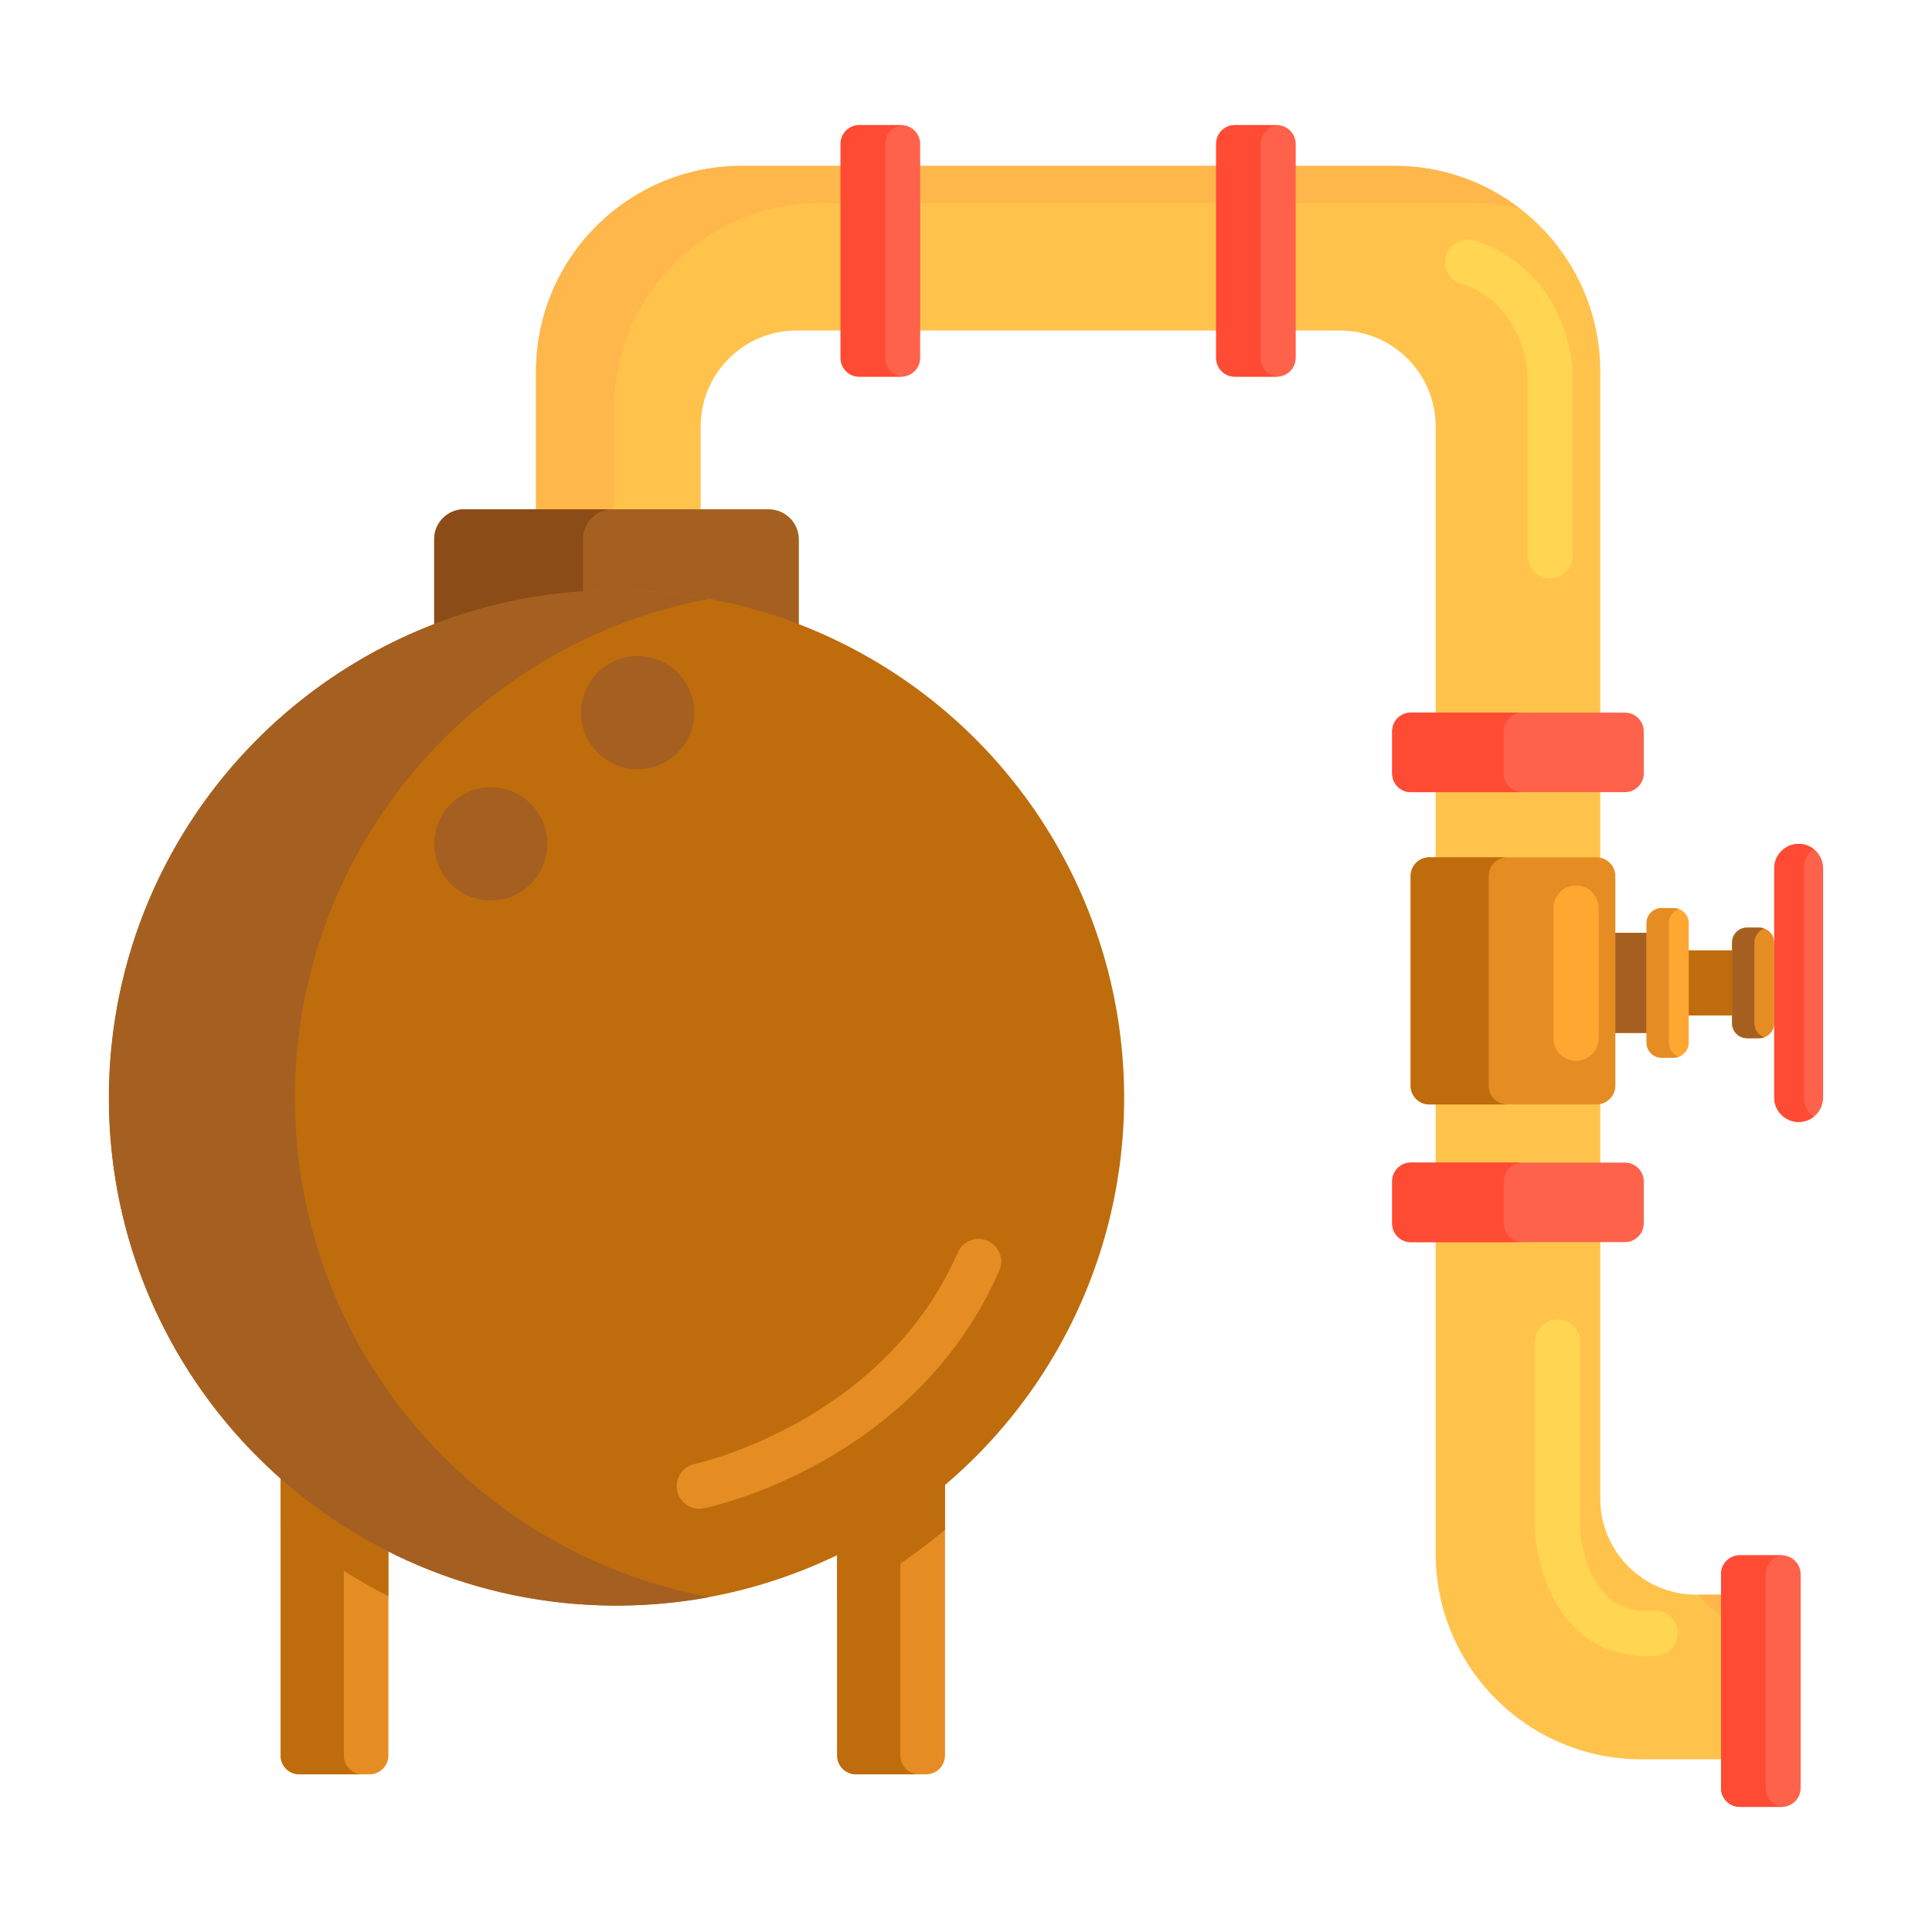 <?xml version="1.0" encoding="utf-8"?>
<!-- Generator: Adobe Illustrator 22.1.0, SVG Export Plug-In . SVG Version: 6.00 Build 0)  -->
<svg xmlns="http://www.w3.org/2000/svg" xmlns:xlink="http://www.w3.org/1999/xlink" version="1.1" id="Layer_1" x="0px" y="0px" viewBox="0 0 512 512" style="enable-background:new 0 0 512 512;" xml:space="preserve" width="512" height="512">
<style type="text/css">
	.st0{fill:#FFA730;}
	.st1{fill:#E58D23;}
	.st2{fill:#BF6C0D;}
	.st3{fill:#A56021;}
	.st4{fill:#FFD551;}
	.st5{fill:#FFF4C1;}
	.st6{fill:#FFC34C;}
	.st7{fill:#FFEA63;}
	.st8{fill:#FCE575;}
	.st9{fill:#FFB74B;}
	.st10{fill:#8C4C17;}
	.st11{fill:#F9BB32;}
	.st12{fill:#FF4B34;}
	.st13{fill:#FF9079;}
	.st14{fill:#FFDF74;}
	.st15{fill:#FF624B;}
	.st16{fill:#CCC033;}
	.st17{fill:#EACF32;}
	.st18{fill:#FFEACF;}
	.st19{fill:#99AF17;}
	.st20{fill:#FFD59A;}
	.st21{fill:#FCDA4F;}
	.st22{fill:#FCF9DE;}
	.st23{fill:#DB9C2E;}
</style>
<g>
	<g>
		<g>
			<path class="st6" d="M449.54,422.605c-14.055,0-25.449-11.393-25.449-25.449v-62.368v-30.703v-97.979v-22.861V98.492     c0-30.118-24.416-54.534-54.534-54.534h-64.951h-19.72H196.59c-30.118,0-54.534,24.416-54.534,54.534v107.614h43.627v-93.071     c0-14.055,11.394-25.449,25.449-25.449h73.753h19.72h50.408c14.055,0,25.449,11.394,25.449,25.449v70.211v22.861v97.979v30.703     v76.911c0,30.118,24.416,54.534,54.534,54.534h41.505v-43.628H449.54z"/>
		</g>
	</g>
	<g>
		<g>
			<g>
				<path class="st9" d="M470.246,432.466h6.256v-9.86h-26.365C454.793,428.602,462.066,432.466,470.246,432.466z"/>
			</g>
		</g>
		<g>
			<g>
				<path class="st9" d="M162.762,108.353c0-30.118,24.416-54.534,54.534-54.534h88.295h19.72h64.951      c4.322,0,8.52,0.518,12.551,1.467c-9.206-7.097-20.735-11.328-33.258-11.328h-64.951h-19.72H196.59      c-30.118,0-54.534,24.416-54.534,54.534v107.613h20.707V108.353z"/>
			</g>
		</g>
	</g>
	<g>
		<g>
			<path class="st3" d="M211.704,175.415h-96.637v-32.447c0-4.418,3.582-8,8-8h80.637c4.418,0,8,3.582,8,8V175.415z"/>
		</g>
	</g>
	<g>
		<g>
			<path class="st15" d="M368.941,204.936V193.85c0-2.761,2.239-5,5-5h56.671c2.761,0,5,2.239,5,5v11.087c0,2.761-2.239,5-5,5     h-56.671C371.18,209.936,368.941,207.698,368.941,204.936z"/>
		</g>
	</g>
	<g>
		<g>
			<path class="st15" d="M368.941,324.184v-11.087c0-2.761,2.239-5,5-5h56.671c2.761,0,5,2.239,5,5v11.087c0,2.761-2.239,5-5,5     h-56.671C371.18,329.184,368.941,326.946,368.941,324.184z"/>
		</g>
	</g>
	<g>
		<g>
			<path class="st15" d="M461.099,412.174h11.087c2.761,0,5,2.239,5,5v56.671c0,2.761-2.239,5-5,5h-11.087c-2.761,0-5-2.239-5-5     v-56.671C456.099,414.412,458.337,412.174,461.099,412.174z"/>
		</g>
	</g>
	<g>
		<g>
			
				<rect x="414.794" y="247.189" transform="matrix(-1.836970e-16 1 -1 -1.836970e-16 688.57 -167.605)" class="st3" width="26.588" height="26.588"/>
		</g>
	</g>
	<g>
		<g>
			
				<rect x="444.875" y="251.851" transform="matrix(-1.836970e-16 1 -1 -1.836970e-16 713.989 -193.024)" class="st2" width="17.263" height="17.263"/>
		</g>
	</g>
	<g>
		<g>
			<path class="st1" d="M459.013,271.137v-21.309c0-2.209,1.791-4,4-4h3.177c2.209,0,4,1.791,4,4v21.309c0,2.209-1.791,4-4,4h-3.177     C460.804,275.137,459.013,273.346,459.013,271.137z"/>
		</g>
	</g>
	<g>
		<g>
			<path class="st15" d="M470.19,290.853v-60.74c0-3.577,2.9-6.477,6.477-6.477l0,0c3.577,0,6.477,2.9,6.477,6.477v60.74     c0,3.577-2.9,6.477-6.477,6.477l0,0C473.089,297.329,470.19,294.43,470.19,290.853z"/>
		</g>
	</g>
	<g>
		<g>
			<path class="st1" d="M97.933,470.207H79.36c-2.761,0-5-2.239-5-5v-94.172h28.573v94.172     C102.933,467.968,100.694,470.207,97.933,470.207z"/>
		</g>
	</g>
	<g>
		<g>
			<path class="st1" d="M245.431,470.207h-18.573c-2.761,0-5-2.239-5-5v-94.172h28.573v94.172     C250.431,467.968,248.193,470.207,245.431,470.207z"/>
		</g>
	</g>
	<g>
		<g>
			<path class="st15" d="M238.853,99.826h-11.087c-2.761,0-5-2.239-5-5V38.155c0-2.761,2.239-5,5-5h11.087c2.761,0,5,2.239,5,5     v56.671C243.853,97.588,241.614,99.826,238.853,99.826z"/>
		</g>
	</g>
	<g>
		<g>
			<path class="st15" d="M338.38,99.826h-11.087c-2.761,0-5-2.239-5-5V38.155c0-2.761,2.239-5,5-5h11.087c2.761,0,5,2.239,5,5     v56.671C343.38,97.588,341.141,99.826,338.38,99.826z"/>
		</g>
	</g>
	<g>
		<g>
			<path class="st1" d="M423.088,292.688H378.83c-2.761,0-5-2.239-5-5v-55.487c0-2.761,2.239-5,5-5h44.258c2.761,0,5,2.239,5,5     v55.487C428.088,290.449,425.849,292.688,423.088,292.688z"/>
		</g>
	</g>
	<g>
		<g>
			<path class="st10" d="M162.396,134.967h-39.441c-4.357,0-7.888,3.532-7.888,7.888v32.559h39.441v-32.559     C154.508,138.499,158.039,134.967,162.396,134.967z"/>
		</g>
	</g>
	<g>
		<g>
			<path class="st2" d="M91.123,465.277v-94.242H74.36v94.242c0,2.722,2.207,4.93,4.93,4.93h16.762     C93.33,470.207,91.123,467.999,91.123,465.277z"/>
		</g>
	</g>
	<g>
		<g>
			<path class="st2" d="M238.621,465.277v-94.242h-16.762v94.242c0,2.722,2.207,4.93,4.93,4.93h16.762     C240.828,470.207,238.621,467.999,238.621,465.277z"/>
		</g>
	</g>
	<g>
		<g>
			<path class="st2" d="M74.36,403.651c8.614,7.611,18.208,14.135,28.573,19.356v-51.973H74.36V403.651z"/>
		</g>
	</g>
	<g>
		<g>
			<path class="st2" d="M221.859,423.992c10.33-4.994,19.92-11.275,28.573-18.626v-34.332h-28.573V423.992z"/>
		</g>
	</g>
	<g>
		<g>
			<circle class="st2" cx="163.385" cy="290.971" r="134.529"/>
		</g>
	</g>
	<g>
		<g>
			<path class="st3" d="M78.158,290.971c0-65.877,47.354-120.687,109.878-132.267c-7.992-1.48-16.23-2.262-24.651-2.262     c-74.298,0-134.529,60.23-134.529,134.529S89.087,425.5,163.385,425.5c8.421,0,16.658-0.782,24.651-2.262     C125.512,411.659,78.158,356.848,78.158,290.971z"/>
		</g>
	</g>
	<g>
		<g>
			<path class="st12" d="M234.598,94.896V38.085c0-2.619,2.048-4.739,4.627-4.899c-0.102-0.006-0.199-0.031-0.303-0.031h-11.226     c-2.723,0-4.93,2.208-4.93,4.93v56.811c0,2.723,2.207,4.93,4.93,4.93h11.226c0.104,0,0.201-0.024,0.303-0.031     C236.647,99.636,234.598,97.515,234.598,94.896z"/>
		</g>
	</g>
	<g>
		<g>
			<path class="st12" d="M334.126,94.896V38.085c0-2.619,2.048-4.739,4.627-4.899c-0.102-0.006-0.199-0.031-0.303-0.031h-11.226     c-2.723,0-4.93,2.208-4.93,4.93v56.811c0,2.723,2.207,4.93,4.93,4.93h11.226c0.104,0,0.201-0.024,0.303-0.031     C336.174,99.636,334.126,97.515,334.126,94.896z"/>
		</g>
	</g>
	<g>
		<g>
			<path class="st12" d="M398.522,205.006V193.78c0-2.723,2.207-4.93,4.93-4.93h-29.581c-2.723,0-4.93,2.207-4.93,4.93v11.226     c0,2.723,2.207,4.93,4.93,4.93h29.581C400.729,209.936,398.522,207.729,398.522,205.006z"/>
		</g>
	</g>
	<g>
		<g>
			<path class="st12" d="M398.522,324.254v-11.227c0-2.723,2.207-4.93,4.93-4.93h-29.581c-2.723,0-4.93,2.207-4.93,4.93v11.227     c0,2.723,2.207,4.93,4.93,4.93h29.581C400.729,329.184,398.522,326.977,398.522,324.254z"/>
		</g>
	</g>
	<g>
		<g>
			<path class="st12" d="M467.931,473.915v-56.811c0-2.619,2.048-4.74,4.627-4.9c-0.102-0.006-0.199-0.03-0.303-0.03h-11.226     c-2.723,0-4.93,2.207-4.93,4.93v56.811c0,2.722,2.207,4.93,4.93,4.93h11.226c0.104,0,0.201-0.025,0.303-0.031     C469.979,478.655,467.931,476.534,467.931,473.915z"/>
		</g>
	</g>
	<g>
		<g>
			<path class="st12" d="M478.078,290.853v-60.74c0-2.091,0.995-3.945,2.533-5.129c-1.093-0.842-2.458-1.348-3.944-1.348l0,0     c-3.577,0-6.477,2.9-6.477,6.478v60.74c0,3.577,2.9,6.477,6.477,6.477l0,0c1.486,0,2.851-0.506,3.944-1.347     C479.073,294.798,478.078,292.943,478.078,290.853z"/>
		</g>
	</g>
	<g>
		<g>
			<path class="st2" d="M394.536,287.758V232.13c0-2.722,2.207-4.93,4.93-4.93H378.76c-2.723,0-4.93,2.208-4.93,4.93v55.628     c0,2.722,2.207,4.93,4.93,4.93h20.706C396.744,292.688,394.536,290.48,394.536,287.758z"/>
		</g>
	</g>
	<g>
		<g>
			<path class="st0" d="M436.361,276.301v-31.636c0-2.209,1.791-4,4-4h3.177c2.209,0,4,1.791,4,4v31.636c0,2.209-1.791,4-4,4h-3.177     C438.151,280.301,436.361,278.51,436.361,276.301z"/>
		</g>
	</g>
	<g>
		<g>
			<path class="st3" d="M464.929,271.193v-21.421c0-1.715,1.102-3.159,2.63-3.702c-0.413-0.146-0.851-0.242-1.314-0.242h-3.289     c-2.178,0-3.944,1.766-3.944,3.944v21.421c0,2.178,1.766,3.944,3.944,3.944h3.289c0.463,0,0.901-0.094,1.314-0.241     C466.031,274.353,464.929,272.908,464.929,271.193z"/>
		</g>
	</g>
	<g>
		<g>
			<path class="st1" d="M442.277,276.357v-31.748c0-1.715,1.101-3.16,2.63-3.703c-0.413-0.146-0.851-0.241-1.314-0.241h-3.289     c-2.178,0-3.944,1.766-3.944,3.944v31.748c0,2.178,1.766,3.944,3.944,3.944h3.289c0.463,0,0.901-0.095,1.314-0.242     C443.378,279.516,442.277,278.072,442.277,276.357z"/>
		</g>
	</g>
	<g>
		<g>
			<circle class="st3" cx="168.977" cy="188.85" r="15"/>
		</g>
	</g>
	<g>
		<g>
			<circle class="st3" cx="130.067" cy="223.635" r="15"/>
		</g>
	</g>
	<g>
		<g>
			<path class="st1" d="M185.327,399.838c-2.787,0-5.286-1.953-5.87-4.79c-0.668-3.244,1.417-6.415,4.66-7.086     c0.687-0.146,49.978-11.014,69.721-56.053c1.33-3.036,4.871-4.417,7.904-3.086c3.035,1.33,4.417,4.869,3.086,7.904     c-22.322,50.923-76.01,62.519-78.284,62.988C186.136,399.797,185.729,399.838,185.327,399.838z"/>
		</g>
	</g>
	<g>
		<g>
			<path class="st0" d="M417.667,281.137c-3.313,0-6-2.687-6-6v-34.472c0-3.313,2.687-6,6-6s6,2.687,6,6v34.472     C423.667,278.45,420.98,281.137,417.667,281.137z"/>
		</g>
	</g>
	<g>
		<g>
			<path class="st4" d="M410.793,153.317c-3.313,0-6-2.687-6-6V98.354c-2.438-19.01-16.628-22.883-17.234-23.04     c-3.224-0.766-5.189-3.993-4.424-7.217c0.766-3.225,4.027-5.213,7.251-4.444c0.939,0.223,23.032,5.781,26.365,33.618     c0.028,0.237,0.042,0.475,0.042,0.713v49.333C416.793,150.63,414.107,153.317,410.793,153.317z"/>
		</g>
	</g>
	<g>
		<g>
			<path class="st4" d="M436.399,438.913c-7.015,0-13.045-2.185-17.959-6.513c-10.66-9.389-11.604-25.572-11.639-26.257     c-0.005-0.102-0.008-0.204-0.008-0.306V355.65c0-3.313,2.687-6,6-6s6,2.687,6,6v49.989c0.094,1.207,1.113,12.098,7.615,17.787     c3.048,2.667,6.897,3.783,11.772,3.417c3.304-0.251,6.186,2.226,6.436,5.53c0.25,3.304-2.226,6.186-5.53,6.436     C438.176,438.878,437.279,438.913,436.399,438.913z"/>
		</g>
	</g>
</g>
</svg>
